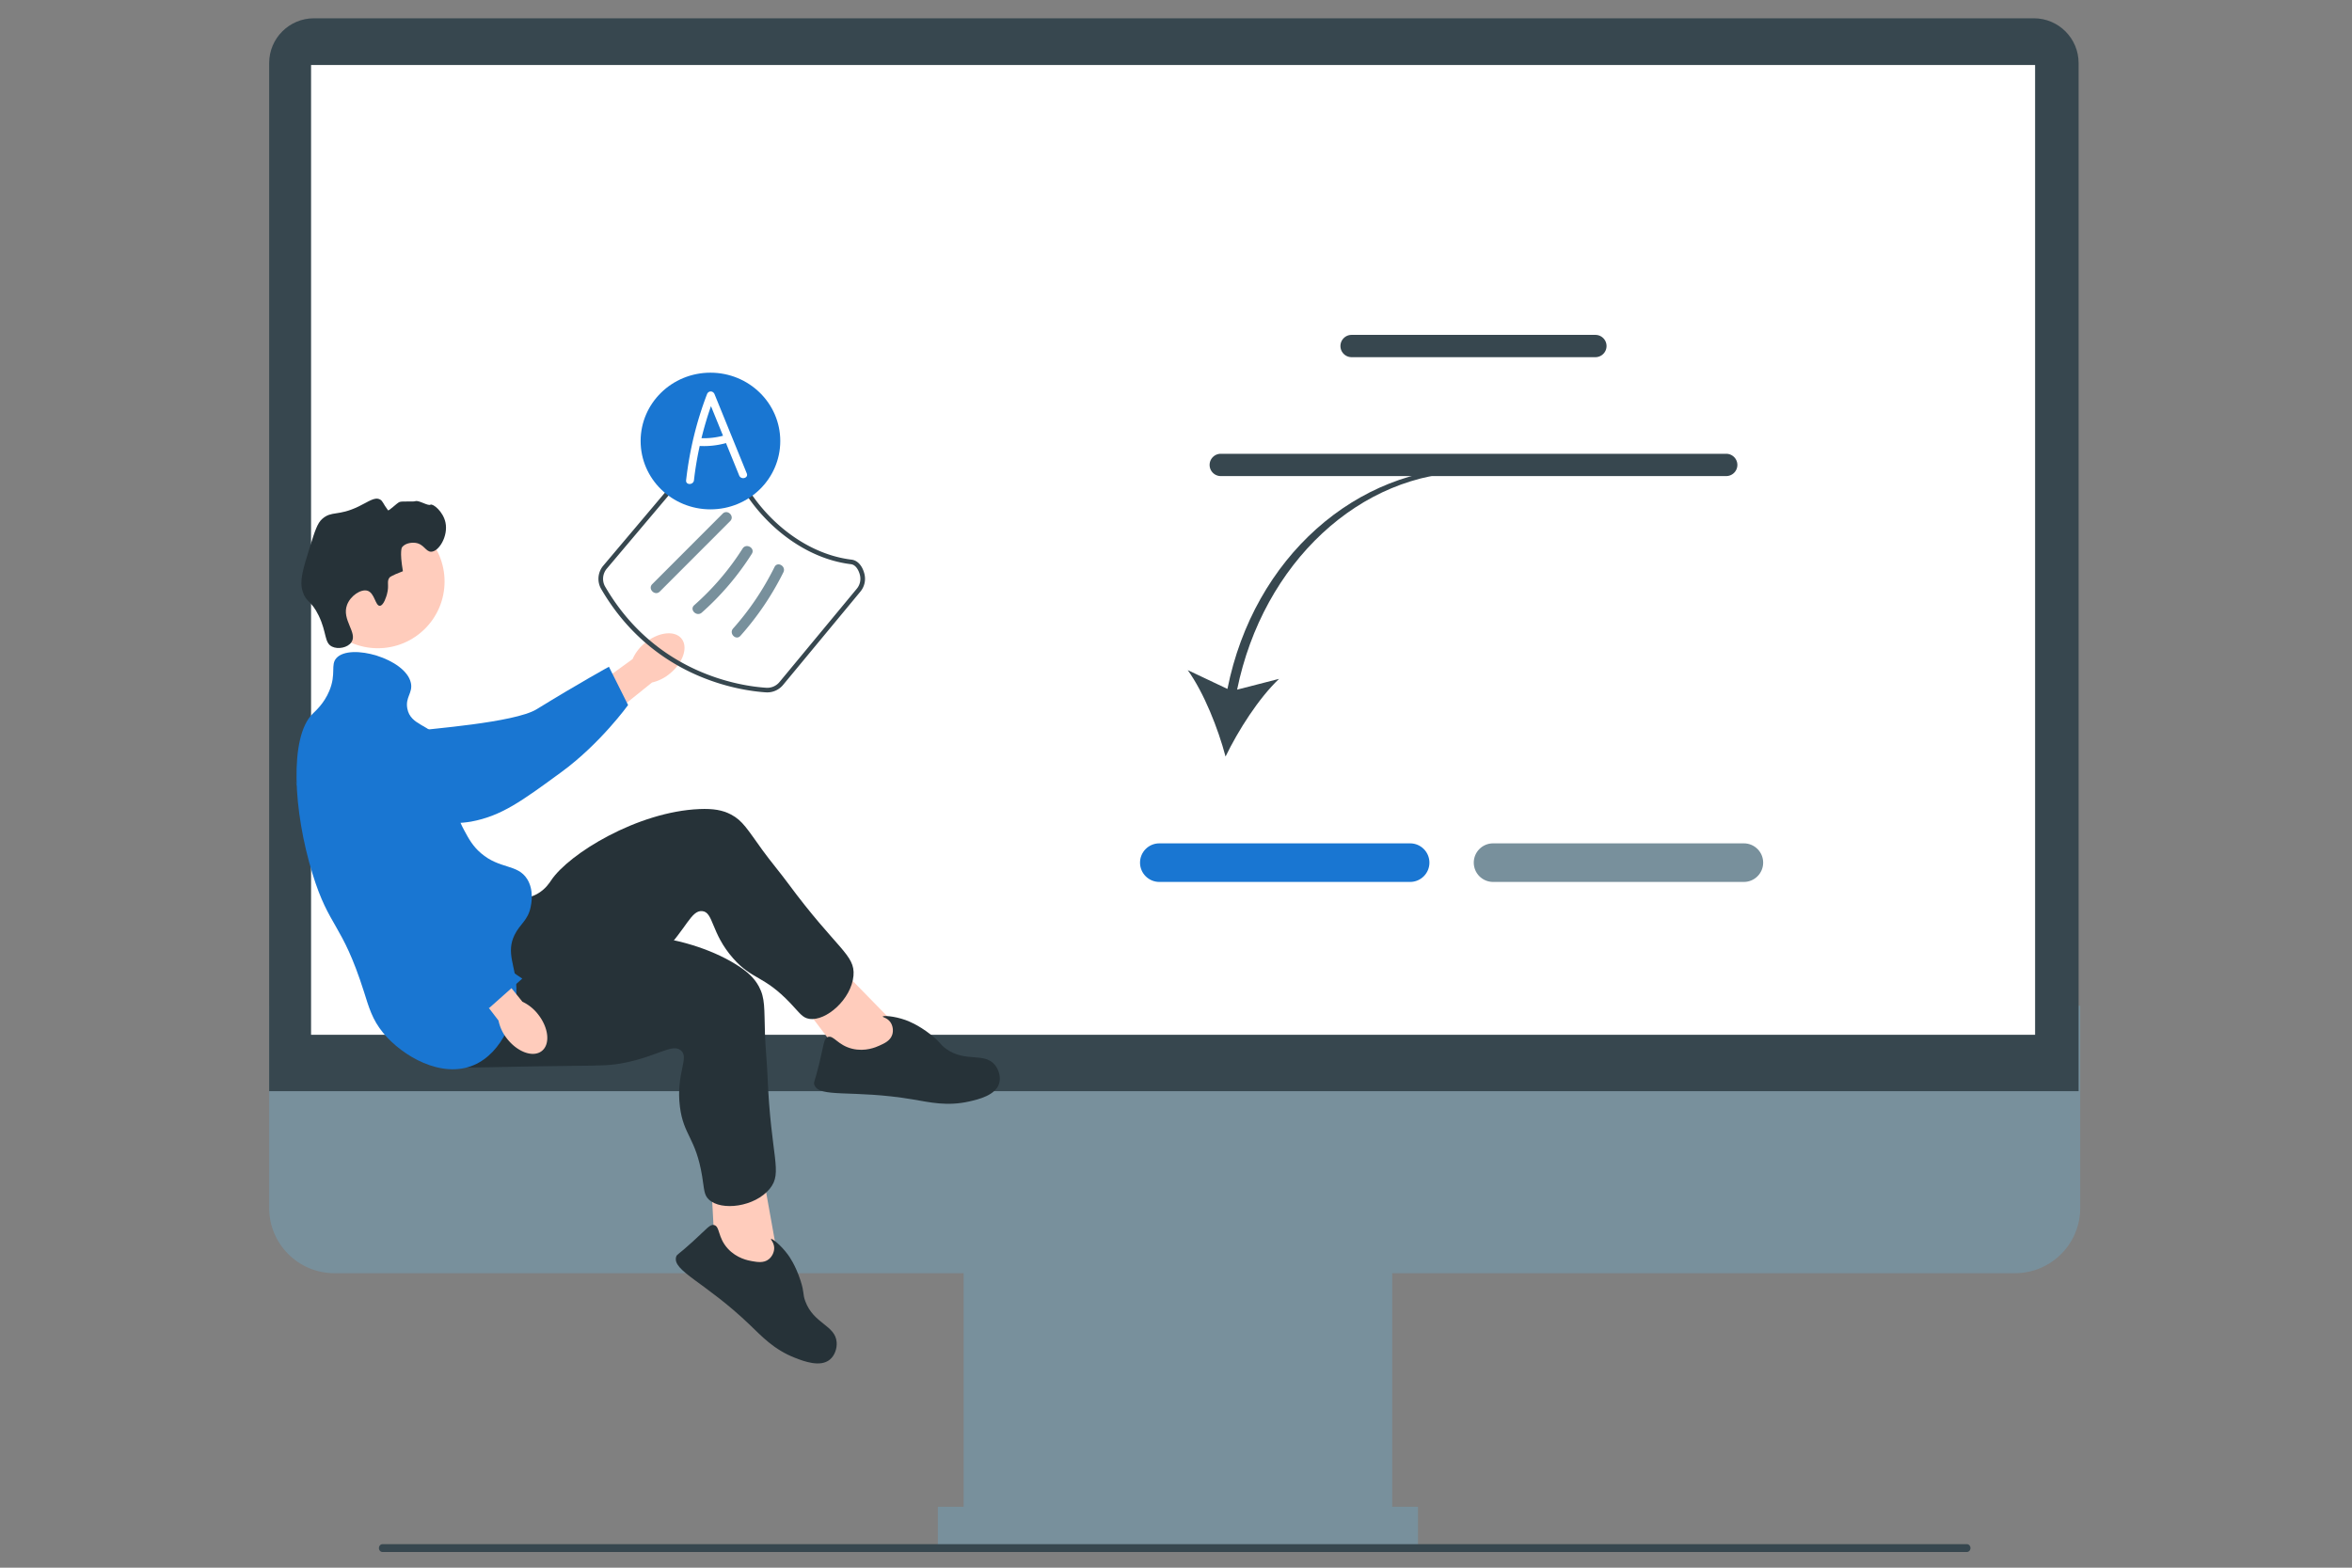 <svg xmlns="http://www.w3.org/2000/svg" fill="none" viewBox="0 0 900 600"><rect x="0" y="0" width="900" height="600" fill="#808080" stroke="none"/><path fill="#78909C" d="M771.056 487.291H127.944c-13.754 0-24.944-11.19-24.944-24.944v-77.403h693v77.403c0 13.754-11.189 24.944-24.944 24.944Z"/><path fill="#78909C" d="M532.734 474.343H368.732v117.144h164.002V474.343Z"/><path fill="#78909C" d="M542.599 576.69H358.867v14.797h183.732V576.69Z"/><path fill="#37474F" d="M795.383 417.621H103V24.118C103 14.679 110.679 7 120.118 7h658.148c9.438 0 17.117 7.68 17.117 17.118V417.62Z"/><path fill="#fff" d="M778.736 24.88H119.03v371.162h659.706V24.88Z"/><path fill="#FFCCBC" d="M246.79 246.102c5.049-4.172 11.295-4.949 13.95-1.735 2.654 3.214.713 9.2-4.339 13.373a16.388 16.388 0 0 1-6.917 3.477l-21.617 17.407-7.953-10.318 22.155-16.065a16.4 16.4 0 0 1 4.721-6.139Z"/><path fill="#1976D2" d="M121.846 285.378c-.011-.77-.004-7.485 4.967-11.729 5.711-4.876 13.769-2.903 16.596-2.21 6.528 1.598 7.064 4.399 13.195 7.277 11.471 5.384-2.902 2.628 3.924.902 2.363-.598 36.353-2.955 44.813-8.163 16.456-10.127 27.667-16.269 27.667-16.269l7.33 14.659s-10.598 14.737-25.515 25.654c-15.301 11.199-22.951 16.798-34.578 18.962-1.001.186-25.625 4.39-45.458-10.427-4.524-3.38-12.812-9.572-12.941-18.656Z"/><path fill="#FFCCBC" d="M144.582 248.097c14.101 0 25.533-11.432 25.533-25.533 0-14.102-11.432-25.533-25.533-25.533s-25.533 11.431-25.533 25.533c0 14.101 11.432 25.533 25.533 25.533ZM344.546 394.104l-26.295-26.916-13.574 14.159 19.591 25.808 19.432 2.222.846-15.273Z"/><path fill="#263238" d="M194.398 343.63c1.538.127 6.426 1.107 11.098-1.464 3.188-1.754 4.823-4.362 5.375-5.191 6.852-10.29 33.149-26.336 56.75-27.324 5.344-.224 8.862.396 12.06 2.063 4.534 2.363 6.344 5.748 12.097 13.679 3.148 4.338 6.63 8.425 9.815 12.736 18.648 25.235 25.717 27.216 24.995 35.306-.802 8.976-10.483 17.493-16.917 16.509-2.635-.402-3.656-2.234-7.176-5.944-10.323-10.875-14.593-8.866-21.942-17.196-8.581-9.726-7.457-17.79-11.934-18.101-4.151-.289-5.915 6.59-14.778 15.729-4.055 4.182-6.943 6.1-15.741 12.203-34.261 23.769-34.808 25.439-41.722 27.335-3.025.829-24.496 6.716-32.145-2.652-11.969-14.659 16.307-58.84 30.165-57.688ZM336.507 400.186c1.934-.868 4.195-1.883 4.923-4.218.492-1.58.209-3.528-.809-4.875-1.174-1.553-2.912-1.758-2.841-2.032.107-.419 4.216-.255 8.727 1.339.851.301 4.707 1.71 9.613 5.54 3.93 3.068 3.401 3.683 5.866 5.453 7.565 5.431 14.661 1.15 18.755 6.243 1.579 1.966 2.253 4.757 1.588 7.013-1.335 4.532-7.828 6.091-11.377 6.896-8.546 1.939-15.015.356-21.77-.782-22.972-3.871-35.878-.345-37.606-5.667-.327-1.007.204-.921 1.975-8.313 1.749-7.295 1.691-9.299 3.18-9.883 2.241-.879 3.746 3.121 9.392 4.49 5.003 1.213 9.131-.641 10.384-1.204Z"/><path fill="#FFCCBC" d="m297.798 482.158-6.644-37.038-19.183 4.094 1.719 32.356 14.831 12.751 9.277-12.163Z"/><path fill="#263238" d="M201.901 356.079c1.201.97 4.695 4.524 10.004 5.021 3.623.339 6.44-.901 7.363-1.277 11.448-4.668 42.218-3.178 62.301 9.258 4.548 2.816 7.111 5.304 8.821 8.478 2.424 4.502 2.021 8.32 2.328 18.113.169 5.357.755 10.694.97 16.049 1.26 31.353 5.997 36.961.856 43.25-5.704 6.977-18.496 8.588-23.268 4.161-1.955-1.813-1.77-3.902-2.6-8.948-2.435-14.795-7.097-15.531-8.5-26.55-1.638-12.866 3.819-18.908.29-21.679-3.273-2.57-8.596 2.131-21.061 4.716-5.703 1.183-9.17 1.149-19.877 1.259-41.697.428-43.087 1.503-49.873-.811-2.969-1.012-24.04-8.198-25.109-20.244-1.672-18.851 46.534-39.531 57.355-30.796ZM287.73 482.677c2.088.367 4.529.797 6.442-.727 1.295-1.031 2.154-2.802 2.068-4.487-.099-1.945-1.422-3.09-1.209-3.278.323-.286 3.631 2.157 6.469 6.009.535.727 2.935 4.059 4.843 9.982 1.529 4.746.746 4.958 1.792 7.806 3.211 8.742 11.485 9.185 12.013 15.698.203 2.513-.806 5.201-2.624 6.695-3.649 3-9.898.644-13.286-.683-8.161-3.194-12.624-8.137-17.575-12.872-16.834-16.102-29.493-20.433-27.934-25.806.295-1.017.686-.648 6.302-5.77 5.543-5.054 6.621-6.744 8.181-6.392 2.348.531 1.347 4.686 5.25 8.989 3.458 3.813 7.915 4.598 9.268 4.836ZM148.063 227.445c.994-3.556-.254-4.851 1.018-6.447 0-.001.512-.643 5.09-2.376-1.35-7.837-.339-9.162-.339-9.162 1.166-1.527 3.501-1.897 5.09-1.697 3.362.423 3.957 3.462 6.108 3.394 2.972-.095 6.536-6.043 5.43-11.199-.903-4.205-4.794-7.329-5.769-6.787-.967.538-4.448-1.832-5.769-1.357-.901.324-5.146-.107-6.108.339-1.051.488-4.061 3.524-4.348 3.141-2-2.658-1.957-3.586-3.118-4.159-2.055-1.015-4.29.861-8.144 2.715-7.929 3.814-10.251 1.539-13.913 4.751-1.85 1.622-2.842 4.723-4.751 10.859-2.669 8.58-4.004 12.871-2.715 16.967 1.315 4.178 3.251 3.268 6.109 9.162 3.181 6.561 2.084 10.375 5.09 11.877 2.323 1.162 6.056.423 7.465-1.696 2.414-3.628-3.824-8.536-1.696-14.253 1.306-3.509 5.334-6.17 7.805-5.429 2.793.838 2.999 5.846 4.75 5.769 1.501-.067 2.542-3.792 2.715-4.412Z"/><path fill="#1976D2" d="M128.72 251.878c5.225-5.859 26.508.205 28.505 9.501.822 3.824-2.211 5.439-1.357 9.841 1.249 6.44 8.323 6.001 13.574 12.556 7.454 9.307-.225 18.404 8.144 33.935 1.788 3.318 3.296 6.116 6.448 8.823 7.232 6.212 13.963 4.081 17.645 9.841 2.754 4.307 1.623 9.615 1.358 10.859-1.087 5.099-4.033 6.341-6.108 10.519-3.454 6.952.456 12.055.678 20.361.278 10.392-5.244 24.797-16.288 29.523-12.408 5.31-27.372-3.485-34.613-12.216-4.321-5.211-5.576-10.017-7.466-15.95-8.448-26.513-13.221-24.115-19.682-45.132-7.386-24.027-8.838-52.175 0-61.082 1.172-1.181 4.395-3.91 6.448-8.823 2.761-6.612.376-9.934 2.714-12.556Z"/><path fill="#FFCCBC" d="M205.924 388.254c4.051 5.147 4.679 11.409 1.403 13.986-3.276 2.578-9.214.495-13.266-4.655a16.385 16.385 0 0 1-3.311-6.998l-16.889-22.024 8.727-6.657 17.311 21.482a16.4 16.4 0 0 1 6.025 4.866Z"/><path fill="#1976D2" d="M144.072 274.205c.752-.168 7.327-1.531 12.496 2.47 5.939 4.595 5.651 12.887 5.55 15.795-.233 6.717-2.866 7.813-4.432 14.403-2.93 12.328 2.65 23.785 5.733 30.115 1.067 2.191 4.496 8.895 11.32 16.115 13.272 14.042 25.114 21.432 25.114 21.432l-12.722 11.308s-20.264-6.177-33.996-18.552c-14.085-12.694-35.745-57.606-40.235-68.547-.387-.942 5.09 14.376 15.549-8.063 2.386-5.118 6.757-14.496 15.623-16.476Z"/><path fill="#37474F" d="m469.68 263.67-15.19-7.196c6.23 8.695 11.598 22.274 14.472 33.08 4.867-10.066 12.711-22.381 20.476-29.738l-16.054 4.13c9.892-48.482 47.1-83.287 89.708-83.287l.603-1.752c-44.505 0-83.915 34.323-94.015 84.763Z"/><path fill="#1976D2" d="M539.592 337.541h-95.975c-4.071 0-7.383-3.312-7.383-7.382 0-4.071 3.312-7.383 7.383-7.383h95.975c4.071 0 7.383 3.312 7.383 7.383 0 4.07-3.312 7.382-7.383 7.382Z"/><path fill="#78909C" d="M667.3 337.541h-95.976c-4.07 0-7.382-3.312-7.382-7.382 0-4.071 3.312-7.383 7.382-7.383H667.3c4.07 0 7.382 3.312 7.382 7.383 0 4.07-3.312 7.382-7.382 7.382Z"/><path fill="#37474F" d="M610.483 136.701h-93.292a4.271 4.271 0 0 1-4.266-4.266 4.27 4.27 0 0 1 4.266-4.264h93.292a4.269 4.269 0 0 1 4.265 4.264 4.27 4.27 0 0 1-4.265 4.266ZM660.545 182.209H467.129a4.271 4.271 0 0 1-4.266-4.266 4.27 4.27 0 0 1 4.266-4.265h193.416a4.27 4.27 0 0 1 4.265 4.265 4.27 4.27 0 0 1-4.265 4.266ZM145 592.5c0 .832.615 1.5 1.381 1.5h606.238c.766 0 1.381-.668 1.381-1.5s-.615-1.5-1.381-1.5H146.381c-.766 0-1.381.668-1.381 1.5ZM293.594 265c-.165 0-.329-.006-.495-.016-9.755-.623-43.132-5.318-63.058-39.567-1.642-2.82-1.318-6.405.805-8.92l36.902-43.707c1.509-1.788 3.84-2.818 6.201-2.789 1.632.038 5.495.448 6.246 3.409 4.432 17.492 23.151 38.059 45.663 40.785 2.282.276 4.114 2.299 4.9 5.413a7.681 7.681 0 0 1-1.555 6.855l-29.562 35.685a7.832 7.832 0 0 1-6.047 2.852Zm-19.787-93.241c-1.803 0-3.557.803-4.704 2.161l-36.901 43.707c-1.647 1.951-1.899 4.727-.629 6.909 19.486 33.494 52.107 38.083 61.64 38.692a6.046 6.046 0 0 0 5.062-2.198l29.562-35.685a5.95 5.95 0 0 0 1.205-5.308c-.464-1.838-1.6-3.878-3.398-4.097-23.256-2.815-42.59-24.045-47.165-42.101-.371-1.462-2.602-2.033-4.567-2.079l-.105-.001Z"/><path fill="#78909C" d="m252.477 226.401 26.932-26.967c1.841-1.843-1.043-4.68-2.886-2.835l-26.932 26.967c-1.841 1.843 1.043 4.68 2.886 2.835ZM268.533 234.464a105.128 105.128 0 0 0 19.147-22.491c1.393-2.2-2.131-4.22-3.519-2.029-5.104 8.058-11.337 15.336-18.509 21.678-1.957 1.73.933 4.565 2.881 2.842ZM283.312 243.364a110.237 110.237 0 0 0 16.459-24.337c1.135-2.289-2.261-4.313-3.4-2.015-4.226 8.527-9.535 16.446-15.843 23.53-1.694 1.902 1.082 4.734 2.784 2.822Z"/><path fill="#1976D2" d="M271.856 194.944c14.756 0 26.717-11.709 26.717-26.154 0-14.444-11.961-26.154-26.717-26.154-14.755 0-26.717 11.71-26.717 26.154 0 14.445 11.962 26.154 26.717 26.154Z"/><path fill="#fff" d="m285.758 181.197-12.327-30.308c-.568-1.395-2.346-1.444-2.899 0-4.06 10.592-6.713 21.644-7.989 32.912-.217 1.92 2.791 1.904 3.007 0 .499-4.409 1.24-8.786 2.191-13.116 3.386.178 6.8-.202 10.067-1.107l5.051 12.418c.719 1.769 3.629.995 2.899-.799Zm-17.335-13.484a132.48 132.48 0 0 1 3.635-12.271l4.608 11.329a29.063 29.063 0 0 1-8.243.942Z"/></svg>